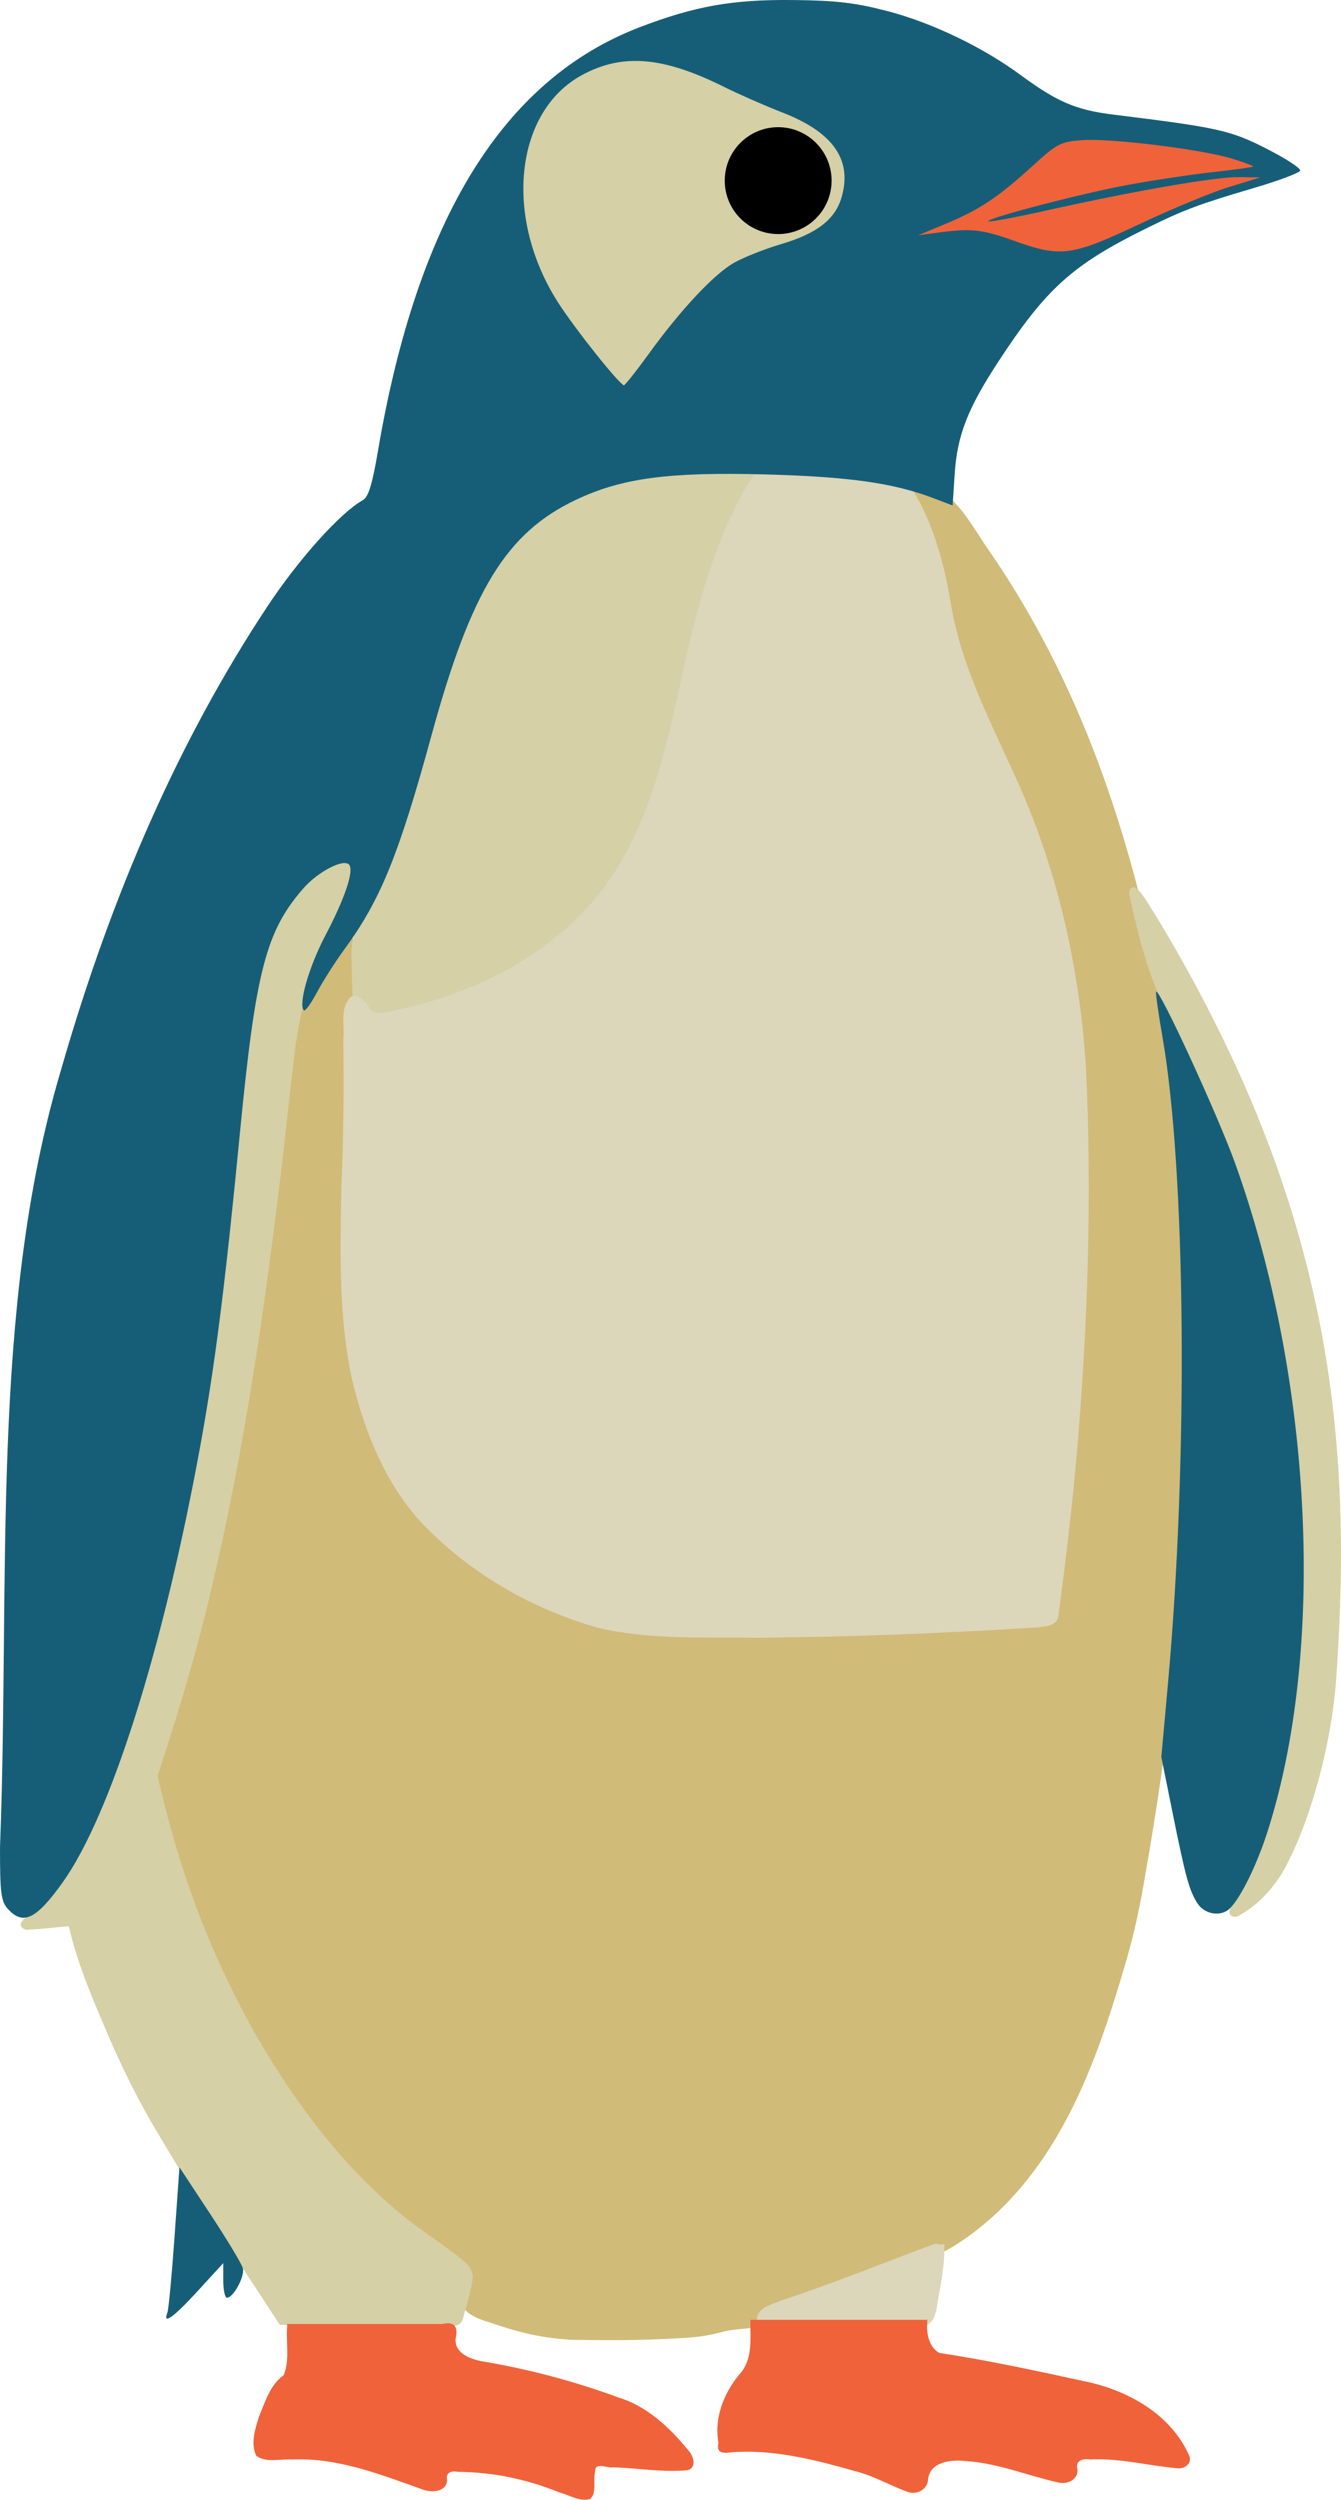 <?xml version="1.0" encoding="UTF-8" standalone="no"?>
<!-- Created with Inkscape (http://www.inkscape.org/) -->

<svg
   version="1.1"
   id="svg2"
   width="90.949"
   height="169.478"
   viewBox="0 0 90.949 169.478"
   xml:space="preserve"
   sodipodi:docname="pengling.svg"
   inkscape:version="1.2.2 (b0a8486541, 2022-12-01)"
   xmlns:inkscape="http://www.inkscape.org/namespaces/inkscape"
   xmlns:sodipodi="http://sodipodi.sourceforge.net/DTD/sodipodi-0.dtd"
   xmlns="http://www.w3.org/2000/svg"
   xmlns:svg="http://www.w3.org/2000/svg"><sodipodi:namedview
     id="namedview12"
     pagecolor="#ffffff"
     bordercolor="#666666"
     borderopacity="1.0"
     inkscape:showpageshadow="2"
     inkscape:pageopacity="0.0"
     inkscape:pagecheckerboard="0"
     inkscape:deskcolor="#d1d1d1"
     showgrid="false"
     inkscape:zoom="7.4850601"
     inkscape:cx="59.852559"
     inkscape:cy="62.05695"
     inkscape:window-width="1914"
     inkscape:window-height="2126"
     inkscape:window-x="3840"
     inkscape:window-y="0"
     inkscape:window-maximized="1"
     inkscape:current-layer="svg2" /><defs
     id="defs6" /><path
     id="path301"
     d="m 56.862,31.959 c -0.34,0.01 -0.756,0.256 -0.706,0.641 0.081,0.383 0.539,0.498 0.877,0.453 0.329,0.036 0.769,-0.052 0.871,-0.418 0.075,-0.418 -0.388,-0.713 -0.763,-0.674 -0.093,0 -0.186,0 -0.279,0 z m 3.601,0.584 c -0.531,0.01 -1.071,0.494 -0.981,1.05 0.1,0.337 0.512,0.305 0.762,0.456 0.827,0.61 1.254,1.58 1.683,2.481 1.174,2.693 1.596,5.635 2.502,8.419 0.539,1.747 1.296,3.415 2.067,5.07 1.259,2.737 2.547,5.467 3.471,8.339 1.18,3.586 1.915,7.311 2.37,11.055 0.405,3.547 0.454,7.123 0.463,10.689 -0.013,5.173 -0.213,10.345 -0.584,15.504 -0.312,4.314 -0.781,8.615 -1.358,12.902 -0.03,0.236 -0.06,0.471 -0.09,0.707 -2.462,0.263 -4.939,0.311 -7.409,0.443 -5.177,0.222 -10.358,0.397 -15.541,0.362 -3.12,-0.053 -6.298,-0.281 -9.235,-1.398 -2.175,-0.837 -4.205,-2.025 -6.111,-3.366 -2.289,-1.655 -4.279,-3.775 -5.567,-6.304 -1.141,-2.195 -1.87,-4.585 -2.289,-7.016 -0.387,-2.486 -0.428,-5.018 -0.473,-7.532 -0.045,-5.006 0.321,-10.002 0.624,-14.995 -0.409,-0.349 -0.582,-5.2 -0.831,-5.712 0.031,-0.397 -0.266,-0.811 -0.678,-0.838 -0.373,-0.146 -0.872,-0.281 -1.196,0.04 -0.09,0.046 -0.077,0.246 -0.205,0.16 -0.375,-0.066 -0.677,0.231 -0.877,0.509 -0.565,0.646 -1.295,6.151 -1.41,6.995 -0.321,1.956 -0.495,3.932 -0.731,5.899 -1.201,10.573 -2.621,21.149 -5.14,31.5 -0.995,4.136 -2.247,8.208 -3.518,12.27 -0.129,0.425 0.086,0.825 0.156,1.232 0.698,2.925 1.606,5.802 2.713,8.599 2.249,5.823 5.266,11.411 9.408,16.112 2.202,2.501 4.731,4.702 7.446,6.629 0.555,0.417 1.147,0.821 1.577,1.371 0.104,0.382 -0.153,0.739 -0.177,1.117 -0.119,0.564 0.017,1.247 0.54,1.568 0.62,0.438 1.383,0.571 2.081,0.833 1.779,0.582 3.638,0.962 5.516,0.944 2.455,0.059 4.914,0 7.364,-0.159 0.823,-0.06 1.634,-0.225 2.429,-0.442 1.072,-0.216 2.272,-0.102 3.251,-0.697 0.839,-0.477 1.788,-0.702 2.698,-1 1.059,-0.33 2.088,-0.751 3.129,-1.134 2.129,-0.819 4.242,-1.705 6.227,-2.837 3.18,-1.919 5.649,-4.842 7.449,-8.061 1.999,-3.562 3.254,-7.478 4.399,-11.383 0.563,-1.933 0.976,-3.906 1.301,-5.893 1.227,-6.909 2.087,-13.882 2.624,-20.879 0.793,-10.661 0.749,-21.409 -0.548,-32.029 -1.03,-8.257 -2.865,-16.452 -5.964,-24.189 -1.835,-4.562 -4.153,-8.936 -6.971,-12.968 -0.725,-1.084 -1.377,-2.245 -2.339,-3.145 -0.138,-0.087 -0.316,-0.125 -0.474,-0.074 C 63.803,33.58 63.542,33.399 63.254,33.453 62.733,32.97 61.97,33.056 61.336,32.881 61.038,32.787 60.784,32.562 60.463,32.543 Z m -3.01,124.245 c -0.553,0.029 -1.136,-0.036 -1.66,0.178 -0.356,0.266 -0.025,0.914 0.396,0.805 1.661,0.055 3.327,0.078 4.986,-0.029 0.351,-0.089 0.385,-0.628 0.068,-0.785 -0.341,-0.226 -0.772,-0.096 -1.153,-0.151 -0.879,-0.03 -1.758,-0.032 -2.638,-0.019 z m -33.847,0.284 c -0.726,0.017 -1.46,-0.01 -2.178,0.113 -0.425,0.179 -0.213,0.922 0.238,0.867 2.231,0.044 4.465,0.071 6.695,-0.021 0.271,-0.033 0.561,-0.34 0.392,-0.612 -0.247,-0.365 -0.742,-0.3 -1.124,-0.321 -1.341,-0.036 -2.682,-0.043 -4.023,-0.027 z"
     style="fill:#d1bb78;fill-opacity:1" /><path
     id="path307"
     style="fill:#d5d0a6;fill-opacity:1"
     d="m 42.758,4.068 c -1.592,0.034 -3.248,0.485 -4.435,1.594 -1.851,1.637 -2.855,4.08 -3.004,6.518 -0.167,2.643 0.645,5.264 1.923,7.555 1.256,2.282 2.907,4.325 4.732,6.173 0.148,0.172 0.431,0.248 0.601,0.062 0.274,-0.272 0.495,-0.592 0.75,-0.882 1.717,-2.114 3.215,-4.448 5.335,-6.19 1.339,-1.131 2.997,-1.762 4.659,-2.25 1.169,-0.374 2.31,-0.968 3.12,-1.906 0.496,-0.487 0.88,-1.143 0.862,-1.857 C 57.421,11.518 57.028,10.037 55.991,9.089 55.066,8.231 53.84,7.84 52.727,7.295 50.559,6.313 48.38,5.35 46.149,4.521 45.057,4.174 43.903,4.033 42.758,4.067 Z m 10.045,5.147 c 1.489,0 2.798,1.332 2.851,2.792 0.075,1.183 -0.681,2.377 -1.787,2.818 -0.862,0.37 -1.897,0.243 -2.663,-0.291 -0.599,-0.37 -1.103,-0.985 -1.183,-1.716 -0.096,-0.656 -0.1,-1.352 0.133,-1.98 0.35,-0.863 1.192,-1.471 2.117,-1.579 0.176,-0.029 0.355,-0.038 0.533,-0.042 z m -3.482,22.872 c -2.222,0.068 -4.462,0.063 -6.657,0.45 -2.769,0.549 -5.425,1.85 -7.396,3.893 -1.912,1.964 -3.171,4.46 -4.141,6.997 -1.339,3.531 -2.206,7.216 -3.255,10.835 -0.792,2.724 -1.778,5.409 -3.223,7.859 -0.302,0.492 -0.609,0.998 -0.711,1.575 -0.175,0.798 -0.07,1.62 -0.077,2.429 0.033,1.23 0.093,2.46 0.121,3.69 2.143,-0.264 4.292,-0.613 6.331,-1.348 3.204,-1.079 6.257,-2.706 8.792,-4.954 2.238,-2.014 3.991,-4.553 5.117,-7.344 1.629,-3.847 2.407,-7.975 3.32,-12.034 0.494,-2.141 1.016,-4.283 1.815,-6.333 2.741,-5.578 3.293,-6.458 1.449,-5.718 -0.495,0 -0.99,0 -1.485,0 z M 23.215,58.408 c -0.797,0.018 -1.405,0.605 -1.984,1.079 -1.572,1.354 -2.63,3.22 -3.237,5.187 -0.727,2.272 -0.983,4.655 -1.29,7.011 -0.6,5.073 -1.013,10.166 -1.613,15.239 -0.481,4.221 -1.093,8.428 -1.923,12.597 -1.283,6.692 -2.877,13.341 -5.122,19.78 -0.885,2.492 -1.88,4.962 -3.232,7.243 -0.606,0.972 -1.286,1.916 -2.109,2.708 -0.429,0.366 -0.968,0.627 -1.285,1.107 -0.095,0.311 0.284,0.536 0.554,0.464 0.901,-0.045 1.797,-0.152 2.695,-0.235 0.592,2.625 1.686,5.098 2.736,7.565 0.987,2.263 2.086,4.477 3.367,6.588 2.587,4.381 5.429,8.606 8.201,12.872 3.692,0.061 7.384,0.25 11.076,0.149 0.368,-0.03 0.763,-0.015 1.101,-0.178 0.306,-0.253 0.295,-0.687 0.433,-1.03 0.194,-0.737 0.433,-1.476 0.484,-2.239 -0.062,-0.649 -0.636,-1.061 -1.112,-1.426 -1.443,-1.111 -3.005,-2.072 -4.364,-3.293 -3.398,-2.941 -6.154,-6.539 -8.485,-10.363 -3.094,-5.127 -5.382,-10.725 -6.853,-16.524 -0.19,-0.752 -0.398,-1.5 -0.547,-2.259 0.029,-0.316 0.195,-0.6 0.263,-0.903 1.26,-3.889 2.436,-7.809 3.362,-11.792 2.204,-9.268 3.575,-18.71 4.715,-28.162 0.347,-2.893 0.635,-5.792 0.999,-8.682 0.407,-2.806 1.125,-5.608 2.493,-8.105 0.553,-1.138 1.179,-2.286 1.327,-3.562 0.044,-0.295 -0.028,-0.675 -0.349,-0.78 -0.096,-0.039 -0.2,-0.052 -0.302,-0.057 z m 53.629,1.748 c -0.291,0.055 -0.313,0.427 -0.217,0.651 0.523,2.421 1.123,4.844 2.155,7.106 1.197,2.76 2.638,5.412 3.749,8.211 2.584,6.216 4.339,12.779 5.092,19.471 0.66,5.646 0.735,11.355 0.321,17.023 -0.313,3.971 -0.902,7.936 -2.111,11.741 -0.513,1.564 -1.21,3.074 -2.108,4.459 -0.15,0.281 -0.393,0.58 -0.336,0.916 0.128,0.297 0.546,0.255 0.753,0.071 1.444,-0.831 2.543,-2.165 3.264,-3.652 0.906,-1.818 1.554,-3.755 2.081,-5.714 0.584,-2.232 1.001,-4.515 1.151,-6.82 0.165,-2.373 0.269,-4.752 0.304,-7.131 0.072,-6.076 -0.415,-12.174 -1.71,-18.116 -1.352,-6.312 -3.57,-12.424 -6.416,-18.213 -1.494,-3.04 -3.128,-6.014 -4.928,-8.883 -0.251,-0.382 -0.491,-0.796 -0.854,-1.08 -0.059,-0.028 -0.124,-0.047 -0.189,-0.037 z" /><path
     id="path305"
     style="fill:#dcd6bb;fill-opacity:1"
     d="m 55.813,29.141 c -2.61,0.222 -4.476,2.421 -5.611,4.598 -2.148,4.054 -3.198,8.555 -4.151,13.011 -1.121,5.018 -2.373,10.291 -5.793,14.298 -3.571,4.147 -8.76,6.574 -14.063,7.568 -0.446,0.088 -0.983,0.156 -1.179,-0.356 -0.266,-0.461 -0.953,-1.127 -1.386,-0.492 -0.566,0.776 -0.24,1.811 -0.347,2.699 0.041,3.332 0.023,6.664 -0.134,9.992 -0.067,4.356 -0.205,8.78 0.725,13.061 0.935,3.904 2.556,7.812 5.574,10.573 3.098,2.953 6.966,5.084 11.074,6.258 3.586,0.852 7.308,0.63 10.965,0.682 6.268,-0.049 12.535,-0.306 18.79,-0.693 0.589,-0.074 1.443,-0.066 1.513,-0.83 0.483,-3.656 0.931,-7.334 1.245,-11.016 0.749,-8.678 1.029,-17.408 0.618,-26.111 -0.431,-6.817 -1.966,-13.587 -4.827,-19.803 -1.73,-3.825 -3.707,-7.625 -4.363,-11.805 -0.592,-3.507 -1.7,-7.137 -4.267,-9.721 -1.159,-1.15 -2.699,-2.039 -4.384,-1.914 z m 7.57,122.986 c -3.464,1.285 -6.893,2.69 -10.406,3.843 -0.584,0.259 -1.497,0.433 -1.637,1.153 0.035,0.804 1.048,0.826 1.64,0.766 3.224,0.082 6.474,0.191 9.682,-0.139 0.986,-0.377 0.849,-1.625 1.065,-2.442 0.197,-1.041 0.353,-2.097 0.314,-3.16 -0.227,0.067 -0.436,-0.038 -0.658,-0.021 z" /><path
     id="path299"
     style="fill:#f06239"
     d="m 73.409,9.303 c -1.134,-0.03 -2.174,0.5 -2.957,1.297 -1.91,1.804 -3.993,3.502 -6.485,4.429 -0.739,0.358 -1.581,0.533 -2.222,1.065 1.627,0.109 3.245,-0.536 4.883,-0.186 2.145,0.405 4.221,1.807 6.471,1.181 2.643,-0.729 5.018,-2.168 7.558,-3.176 1.165,-0.568 2.439,-0.853 3.619,-1.372 2.203,-0.448 0.938,-0.883 -0.214,-0.717 -1.666,-0.093 -3.312,0.373 -4.955,0.607 -3.374,0.597 -6.721,1.33 -10.071,2.046 4.446,-1.143 8.951,-2.141 13.526,-2.629 0.625,-0.152 2.345,0.016 2.732,-0.578 -0.1,-0.629 -1.806,-0.731 -2.294,-0.915 -3.07,-0.615 -6.204,-0.98 -9.335,-1.062 -0.085,0 -0.17,0.01 -0.256,0.01 z M 50.891,157.477 c 0.011,1.204 0.139,2.57 -0.762,3.522 -1.053,1.279 -1.707,2.946 -1.402,4.615 -0.21,0.926 0.636,0.637 1.25,0.619 2.741,-0.128 5.423,0.567 8.04,1.308 1.234,0.306 2.332,0.966 3.516,1.393 0.631,0.25 1.41,-0.162 1.413,-0.877 0.154,-1.155 1.565,-1.318 2.5,-1.206 2.172,0.12 4.198,0.977 6.297,1.446 0.6,0.17 1.369,-0.15 1.336,-0.859 -0.187,-0.608 0.349,-0.778 0.845,-0.693 1.981,-0.105 3.916,0.416 5.872,0.591 0.511,0.1 1.118,-0.332 0.842,-0.884 -1.237,-2.777 -4.163,-4.412 -7.041,-4.997 -3.286,-0.72 -6.583,-1.429 -9.907,-1.937 -0.761,-0.465 -0.869,-1.43 -0.795,-2.24 H 50.891 v 0.1 z m -31.418,0.283 c -0.081,1.081 0.189,2.256 -0.234,3.277 -0.908,0.626 -1.246,1.788 -1.656,2.762 -0.278,0.843 -0.606,1.859 -0.2,2.699 0.684,0.499 1.63,0.189 2.42,0.251 3.07,-0.148 5.977,1.005 8.814,2.014 0.601,0.238 1.634,0.235 1.709,-0.604 -0.12,-0.523 0.283,-0.672 0.743,-0.576 2.38,0.021 4.686,0.504 6.885,1.401 0.667,0.173 1.381,0.655 2.08,0.437 0.468,-0.463 0.172,-1.252 0.329,-1.843 -0.031,-0.716 0.821,-0.214 1.224,-0.305 1.676,0.059 3.366,0.359 5.038,0.197 0.69,-0.163 0.38,-1.047 0.014,-1.395 -1.258,-1.54 -2.804,-2.97 -4.75,-3.553 -2.967,-1.086 -6.029,-1.901 -9.143,-2.423 -0.823,-0.145 -1.98,-0.559 -1.836,-1.604 0.163,-0.774 -0.103,-1.12 -0.899,-0.935 H 19.473 v 0.1 z" /><path
     style="fill:#165e77;fill-opacity:1"
     d="m 11.35,156.799 c 0.083,-0.217 0.302,-2.526 0.486,-5.129 l 0.335,-4.734 2.081,3.157 c 1.145,1.737 2.143,3.395 2.219,3.685 0.143,0.548 -0.639,2.001 -1.078,2.001 -0.138,0 -0.251,-0.528 -0.251,-1.173 v -1.173 l -1.723,1.881 c -1.649,1.799 -2.396,2.336 -2.07,1.485 z M 0.539,129.426 C 0.069,128.906 0,128.374 0,125.251 0.698,107.009 -0.687,88.742 4.12,72.602 7.603,60.449 12.224,50.061 18.116,41.143 c 2.128,-3.22 4.957,-6.376 6.479,-7.224 0.393,-0.219 0.646,-1.038 1.045,-3.381 2.68,-15.732 8.509,-25.155 17.749,-28.694 3.74,-1.432 6.29,-1.884 10.39,-1.842 2.944,0.03 4.23,0.182 6.432,0.757 2.998,0.784 6.445,2.44 9.011,4.329 2.482,1.827 3.754,2.369 6.294,2.683 7.103,0.877 7.917,1.058 10.363,2.3 1.309,0.665 2.344,1.337 2.3,1.492 -0.044,0.156 -1.434,0.681 -3.087,1.168 -3.803,1.119 -4.8,1.493 -7.379,2.768 -4.987,2.464 -6.76,4.064 -10.005,9.021 -2.077,3.173 -2.787,4.997 -2.958,7.595 l -0.142,2.154 -1.322,-0.502 c -2.687,-1.021 -5.734,-1.451 -11.347,-1.601 -6.611,-0.177 -9.755,0.243 -12.879,1.72 -4.708,2.227 -7.098,6.118 -9.785,15.935 -2.239,8.18 -3.458,11.175 -5.912,14.532 -0.626,0.856 -1.467,2.174 -1.868,2.929 -0.401,0.755 -0.8,1.302 -0.886,1.216 -0.393,-0.393 0.342,-2.956 1.456,-5.073 1.345,-2.556 1.972,-4.443 1.6,-4.815 -0.397,-0.397 -2.102,0.493 -3.079,1.607 -2.545,2.899 -3.248,5.603 -4.314,16.59 -1,10.309 -1.693,15.777 -2.696,21.264 -2.501,13.684 -6.068,24.986 -9.328,29.553 -1.781,2.496 -2.684,2.934 -3.71,1.801 z M 43.982,24.015 c 2.175,-3.006 4.43,-5.418 5.792,-6.194 0.646,-0.368 2.09,-0.941 3.209,-1.272 2.412,-0.715 3.64,-1.658 4.084,-3.138 C 57.831,10.858 56.522,8.969 53.059,7.626 51.899,7.176 50.114,6.393 49.092,5.884 44.964,3.829 42.203,3.602 39.464,5.093 34.898,7.579 34.15,14.747 37.856,20.518 c 1.161,1.809 4.169,5.583 4.461,5.596 0.078,0 0.827,-0.941 1.666,-2.1 z m 33.261,-8.803 c 2.179,-1.03 4.925,-2.168 6.1,-2.529 l 2.138,-0.656 -1.467,-0.019 c -1.589,-0.02 -7.013,0.921 -13.061,2.266 -2.093,0.466 -3.857,0.795 -3.92,0.731 -0.186,-0.186 6.021,-1.816 9.249,-2.429 1.635,-0.31 4.246,-0.709 5.803,-0.885 1.557,-0.176 2.865,-0.354 2.908,-0.395 0.043,-0.041 -0.594,-0.282 -1.415,-0.536 -2.044,-0.631 -8.218,-1.396 -10.161,-1.259 -1.483,0.105 -1.717,0.226 -3.397,1.758 -2.324,2.119 -3.581,2.956 -5.88,3.914 l -1.868,0.778 1.415,-0.19 c 2.176,-0.292 2.953,-0.206 5.095,0.566 3.157,1.137 3.902,1.039 8.462,-1.116 z m 3.989,113.854 c -0.573,-0.874 -0.811,-1.737 -1.717,-6.222 l -0.751,-3.72 0.459,-5.095 c 1.368,-15.194 1.2,-34.621 -0.378,-43.701 -0.287,-1.651 -0.483,-3.045 -0.435,-3.096 0.222,-0.238 4.206,8.417 5.374,11.678 5.283,14.737 6.142,33.145 2.122,45.449 -0.779,2.384 -1.976,4.705 -2.661,5.163 -0.628,0.419 -1.581,0.203 -2.013,-0.456 z"
     id="path1725" /><path
     id="path312"
     d="m 56.4,12.246 a 3.623,3.623 0 0 1 -3.623,3.623 3.623,3.623 0 0 1 -3.623,-3.623 3.623,3.623 0 0 1 3.623,-3.623 3.623,3.623 0 0 1 3.623,3.623 z" /></svg>
